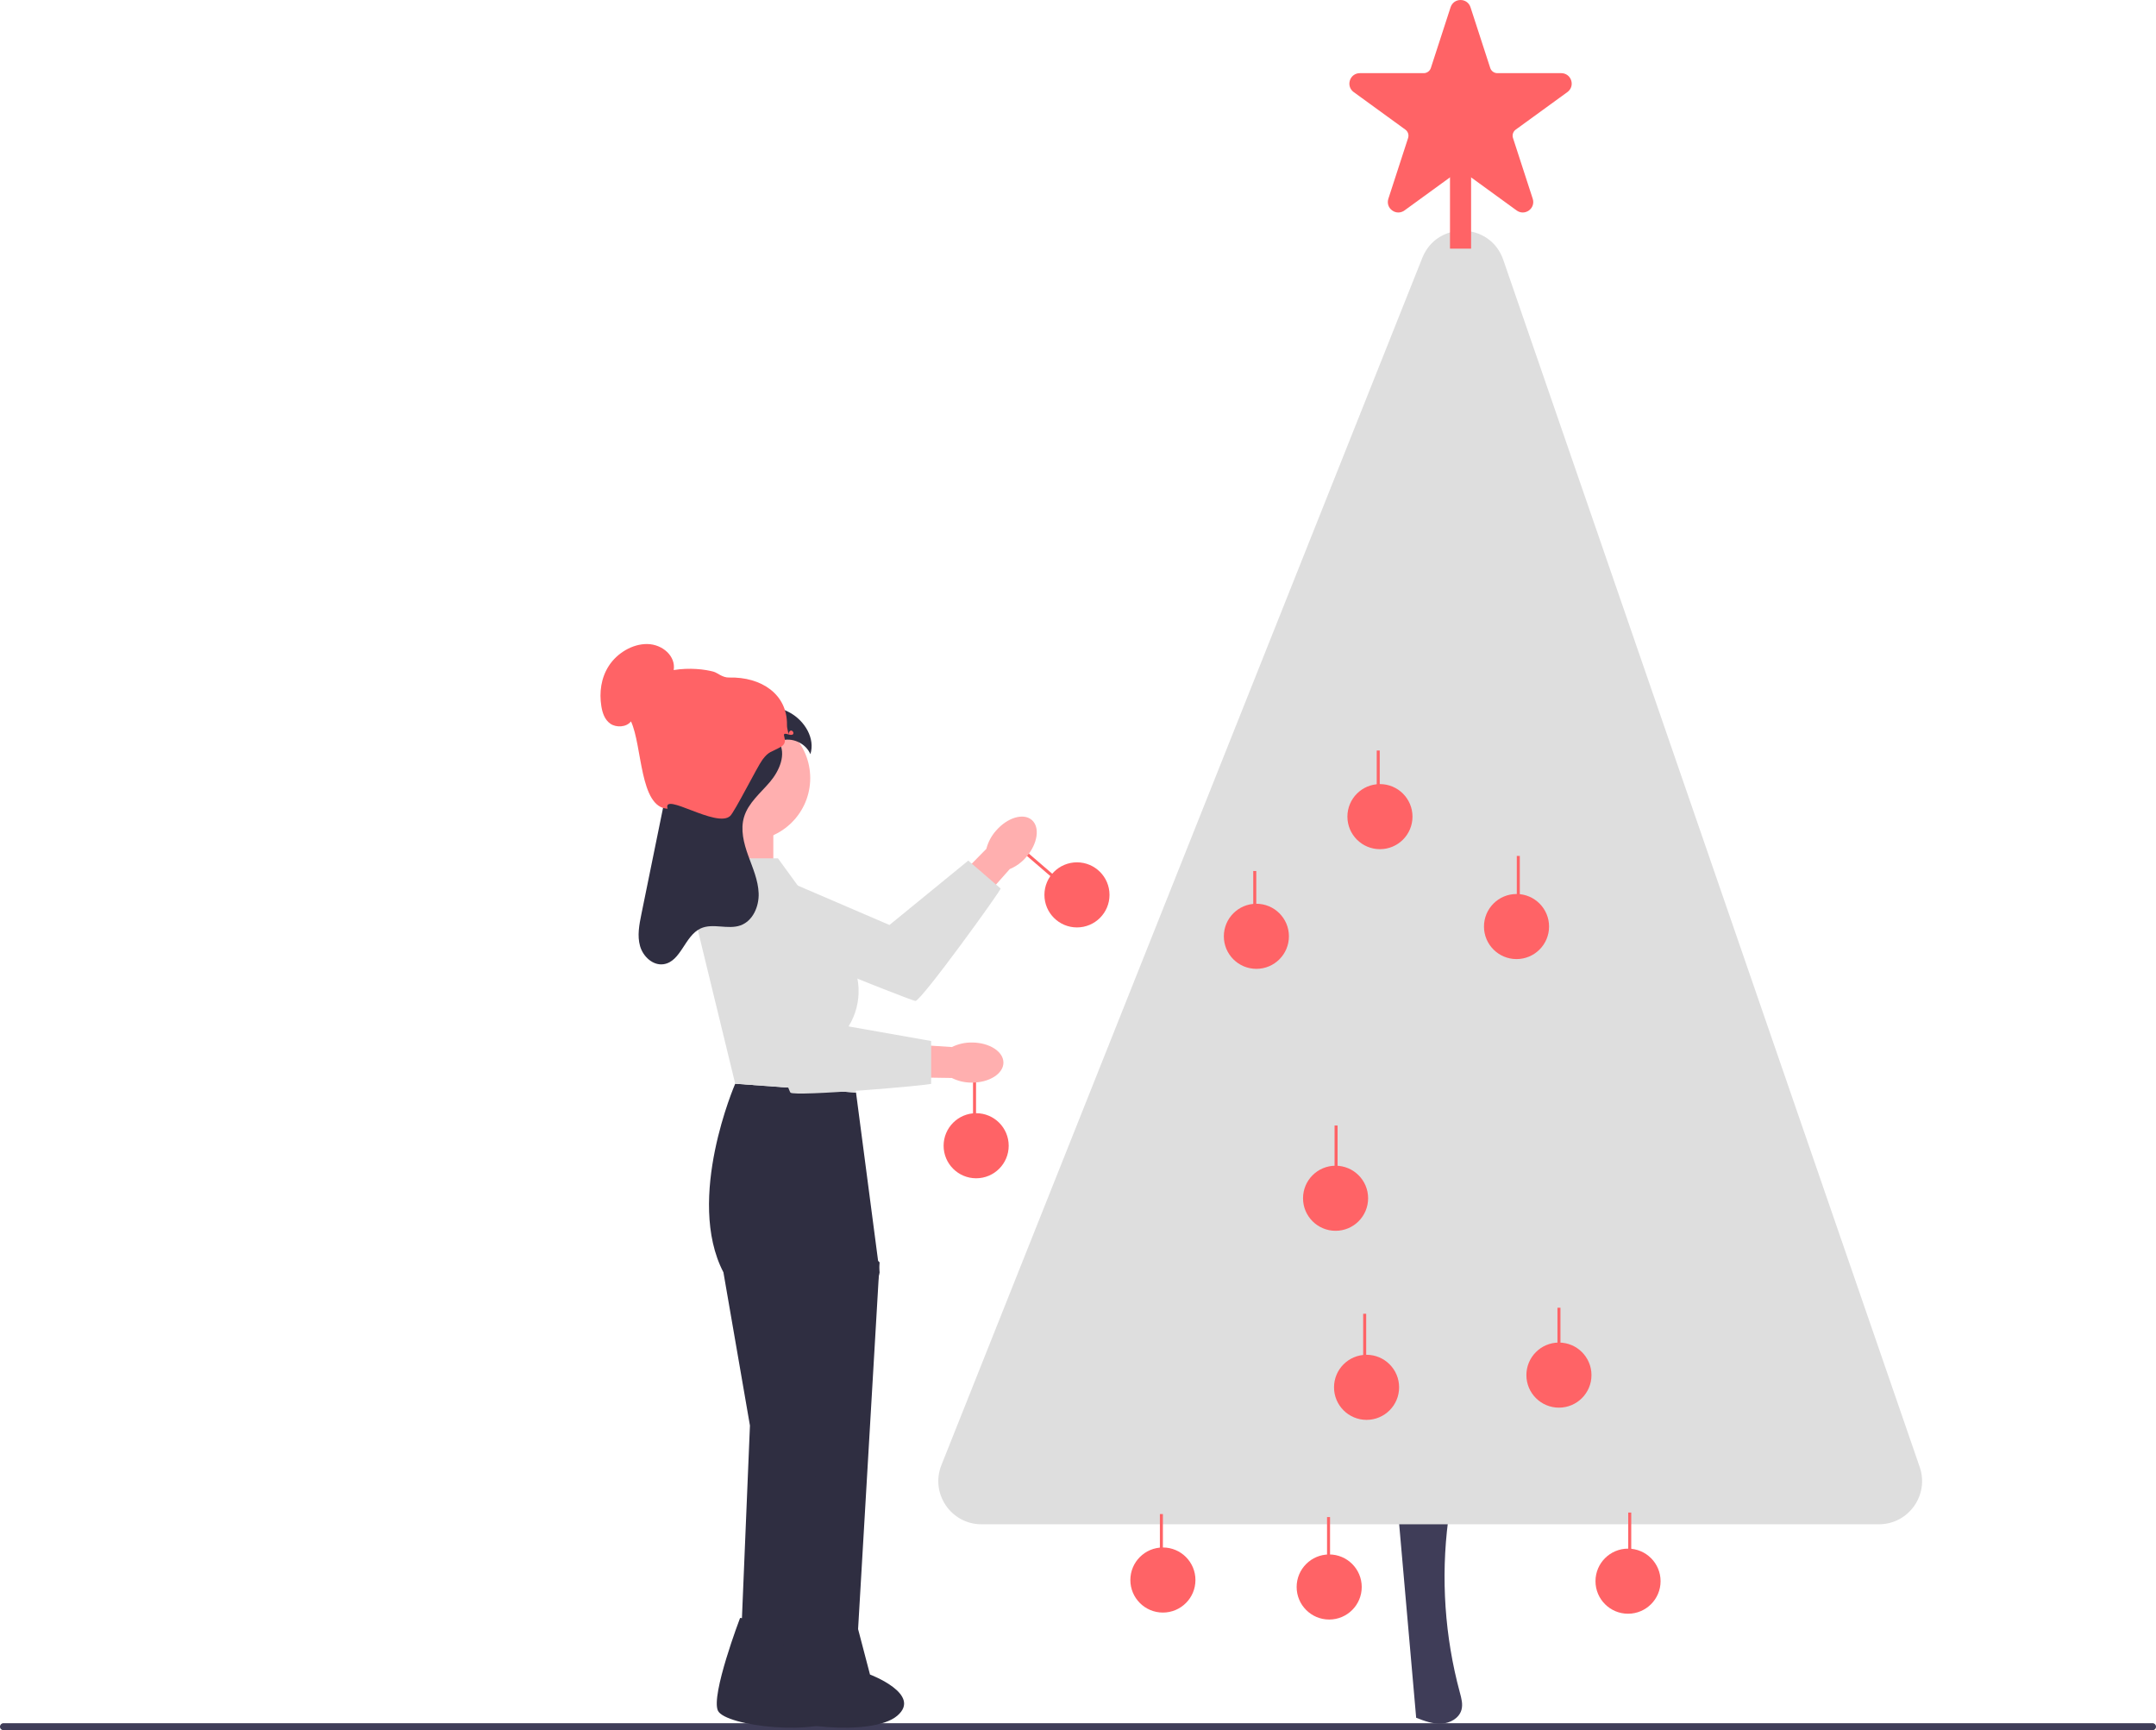 <svg xmlns="http://www.w3.org/2000/svg" width="731.67" height="587.16" viewBox="0 0 731.67 587.16" xmlns:xlink="http://www.w3.org/1999/xlink"><g><g><circle cx="365.484" cy="303.686" r="11.044" fill="#ff6366"/><rect x="354.017" y="286.801" width="1.022" height="16.354" transform="translate(-100.348 371.071) rotate(-49.258)" fill="#ff6366"/></g><path d="m348.302,290.806c-1.521,1.805-3.451,3.22-5.63,4.126l-6.242,7.029-17.679,21.348-11.944,7.225-5.546-9.548,26.181-25.502,7.295-7.423c.585-2.287,1.709-4.401,3.279-6.164,3.865-4.465,9.302-6.089,12.142-3.63,2.841,2.46,2.01,8.073-1.856,12.539Z" fill="#ffafaf"/><path d="m241.444,312.017l11.497-19.133,48.914,21.017,26.736-21.844,10.986,9.463c.379.326-26.961,38.194-28.902,38.149-1.941-.045-69.231-27.652-69.231-27.652Z" fill="#dedede"/></g><path d="m474.528,513.826c2.023,23.039,4.046,46.078,6.07,69.116,2.746,1.061,5.591,2.138,8.532,2.002,2.941-.137,6.022-1.825,6.833-4.654.551-1.921-.011-3.963-.533-5.892-5.123-18.937-6.485-38.884-3.982-58.341" fill="#3f3d58"/><path d="m482.676,87.523l-163.196,409.673c-3.835,9.627,3.257,20.085,13.619,20.085h304.521c10.071,0,17.143-9.921,13.859-19.441L510.154,88.167c-4.432-12.848-22.448-13.271-27.478-.645Z" fill="#dedede"/><g><path d="m474.54,72.11c-.727,0-1.453-.23-2.087-.691-1.269-.921-1.775-2.48-1.291-3.971l6.696-20.608c.343-1.055-.03-2.202-.927-2.854l-17.53-12.736c-1.268-.921-1.774-2.479-1.29-3.97.484-1.491,1.811-2.455,3.378-2.455h21.668c1.109,0,2.084-.709,2.427-1.763l6.696-20.607c.484-1.491,1.811-2.455,3.378-2.455s2.894.963,3.378,2.455l6.696,20.607c.343,1.055,1.317,1.763,2.427,1.763h21.668c1.567,0,2.894.963,3.378,2.455.484,1.491-.022,3.049-1.29,3.97l-17.53,12.736c-.896.652-1.27,1.799-.927,2.854l6.696,20.608c.484,1.491-.022,3.05-1.291,3.971-1.27.921-2.909.92-4.175-0l-17.53-12.736c-.896-.651-2.104-.652-3,0l-17.53,12.736c-.634.461-1.361.691-2.088.691Z" fill="#ff6366"/><rect x="492.078" y="56.635" width="7.16" height="27.745" fill="#ff6366"/></g><circle cx="463.764" cy="470.803" r="11.044" fill="#ff6366"/><circle cx="451.079" cy="538.563" r="11.044" fill="#ff6366"/><circle cx="552.497" cy="536.589" r="11.044" fill="#ff6366"/><circle cx="394.648" cy="536.195" r="11.044" fill="#ff6366"/><circle cx="529.047" cy="466.657" r="11.044" fill="#ff6366"/><circle cx="514.654" cy="314.432" r="11.044" fill="#ff6366"/><circle cx="468.306" cy="277.133" r="11.044" fill="#ff6366"/><circle cx="453.246" cy="406.642" r="11.044" fill="#ff6366"/><rect x="393.621" y="513.808" width="1.022" height="16.354" fill="#ff6366"/><rect x="450.35" y="514.83" width="1.022" height="16.354" fill="#ff6366"/><rect x="552.564" y="513.297" width="1.022" height="16.354" fill="#ff6366"/><rect x="528.544" y="443.792" width="1.022" height="16.354" fill="#ff6366"/><rect x="462.616" y="445.836" width="1.022" height="16.354" fill="#ff6366"/><rect x="452.905" y="381.952" width="1.022" height="16.354" fill="#ff6366"/><g><circle cx="426.372" cy="317.743" r="11.044" fill="#ff6366"/><rect x="425.308" y="295.581" width="1.022" height="16.354" fill="#ff6366"/></g><g><circle cx="331.272" cy="388.817" r="11.044" fill="#ff6366"/><rect x="330.208" y="366.656" width="1.022" height="16.354" fill="#ff6366"/></g><rect x="467.215" y="254.695" width="1.022" height="16.354" fill="#ff6366"/><rect x="514.745" y="290.47" width="1.022" height="16.354" fill="#ff6366"/><path d="m0,585.97c0,.66.53,1.19,1.19,1.19h729.29c.66,0,1.19-.53,1.19-1.19,0-.66-.53-1.19-1.19-1.19H1.19c-.66,0-1.19.53-1.19,1.19Z" fill="#3f3d58"/><rect x="245.439" y="278.82" width="17" height="33" fill="#ffafaf"/><path d="m290.505,370.775l-41-3s-17,39-4,64l9,52-3.559,85.588h18.622l28.937-137.588-8-61Z" fill="#2f2e41"/><polygon points="282.505 414.455 298.505 428.382 290.505 564.775 272.505 564.775 282.505 414.455" fill="#2f2e41"/><path d="m274.963,264.054c0,11.738-9.516,21.254-21.254,21.254-11.738,0-21.254-9.516-21.254-21.254s9.516-21.254,21.254-21.254c11.738,0,21.254,9.516,21.254,21.254Z" fill="#ffafaf"/><path d="m251.164,549.051l21.955,3.468,4.126,15.749s17.826,6.708,9.237,13.998c-8.589,7.29-40.321,3.521-42.83-1.708s7.512-31.508,7.512-31.508Z" fill="#2f2e41"/><path d="m269.164,549.051l21.955,3.468,4.126,15.749s17.826,6.708,9.237,13.998c-8.589,7.29-40.321,3.521-42.83-1.708s7.512-31.508,7.512-31.508Z" fill="#2f2e41"/><path d="m329.817,367.393c-2.36.026-4.692-.513-6.8-1.573l-9.399-.142-27.713.538-13.27-4.334,3.614-10.433,36.409,3.192,10.385.683c2.115-1.05,4.45-1.577,6.811-1.538,5.905.014,10.684,3.073,10.675,6.831-.01,3.758-4.805,6.792-10.712,6.777Z" fill="#ffafaf"/><path d="m264.005,291.275h-21.04l-6.96,21,13.5,55.5,41,3-2.5-22.5h0c4.84-7.866,4.454-17.875-.978-25.345l-23.022-31.655Z" fill="#dedede"/><path d="m244.005,300.275l22-3.777,16,50.777,34,6v14.5c0,.5-46.534,4.5-47.767,3-1.233-1.5-24.233-70.5-24.233-70.5Z" fill="#dedede"/><path d="m264.322,251.732c2.611,4.236.204,9.815-3.013,13.611-3.216,3.796-7.364,7.129-8.8,11.893-1.288,4.271-.116,8.878,1.398,13.074,1.514,4.196,3.397,8.38,3.553,12.839.156,4.458-1.954,9.382-6.154,10.887-4.31,1.545-9.404-.883-13.555,1.048-5.407,2.515-6.632,11.222-12.526,12.124-3.627.556-6.989-2.589-8.003-6.116-1.014-3.527-.286-7.291.447-10.887,2.008-9.852,4.016-19.704,6.024-29.556,1.671-8.197,3.341-16.395,5.012-24.592.997-4.894,2.181-10.13,5.859-13.509,4.495-4.129,11.27-4.227,17.368-3.98,5.603.227,11.432.611,16.31,3.377,4.878,2.766,8.461,8.647,6.773,13.994-1.577-3.764-6.287-5.875-10.145-4.548" fill="#2f2e41"/><path d="m226.559,274.449c-1.825-6.003,16.64,6.737,21.231,2.46,1.567-1.46,9.23-16.782,10.944-19.073,2.228-2.979,2.877-2.459,6.253-4.377,3.377-1.919-.97-5.315,2.523-4.241,3.494,1.074.821-3.407,0,0,.087-.774-.46-1.849-.438-3.189.171-10.401-8.655-16.384-19.673-16.104-2.204.056-3.907-1.587-5.107-1.936-3.054-.888-8.394-1.469-13.666-.603.775-4.66-3.733-8.728-8.901-8.827s-10.344,3.152-13.077,7.354-3.296,9.156-2.583,13.687c.359,2.282,1.118,4.635,3.083,6.002s5.437,1.234,6.987-.793c3.877,8.383,2.889,29.224,12.423,29.641h0Z" fill="#ff6366"/></svg>